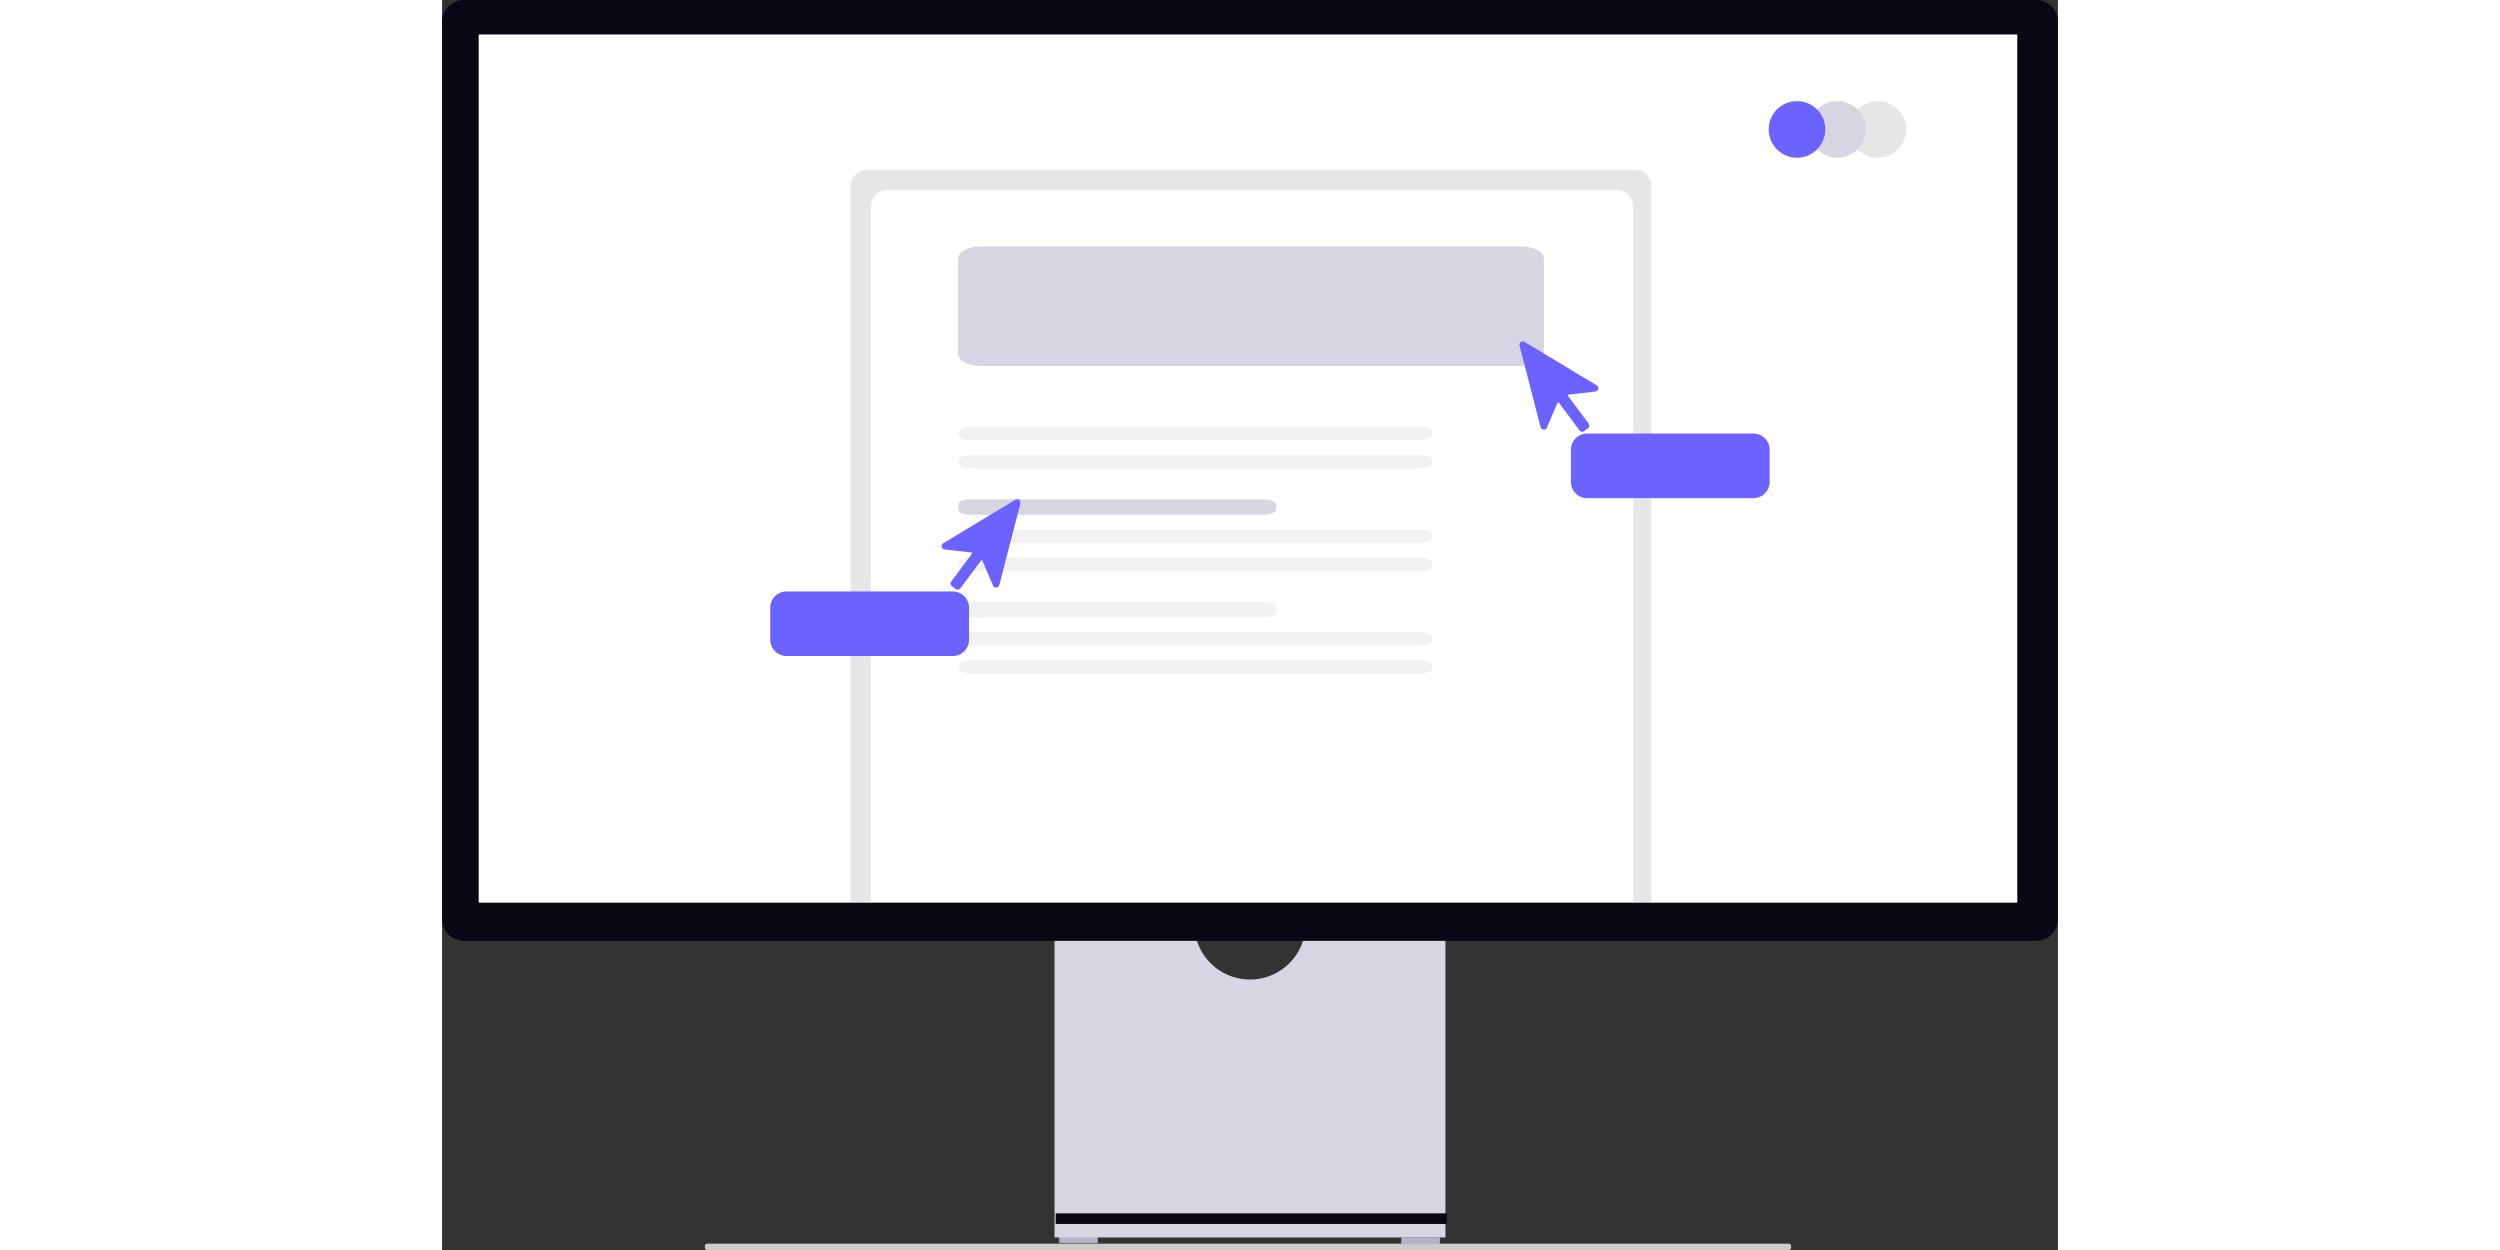 <svg xmlns="http://www.w3.org/2000/svg" width="500" height="250" viewBox="0 0 799.031 618.112" xmlns:xlink="http://www.w3.org/1999/xlink" role="img" artist="Katerina Limpitsouni" source="https://undraw.co/">
  <rect x="0" y="0" width="799.031" height="618.112" fill="#333333" stroke="none"/>
  <g id="Group_603" data-name="Group 603" transform="translate(-560 -231)">
    <path id="Path_8593-147" data-name="Path 8593" d="M15.18,488.763c0,.872.478,1.573,1.073,1.573h535.1c.6,0,1.073-.7,1.073-1.573s-.478-1.573-1.073-1.573H16.253C15.658,487.191,15.18,487.891,15.18,488.763Z" transform="translate(674.711 358.776)" fill="#ccc"/>
    <rect id="Rectangle_1582" data-name="Rectangle 1582" width="19.105" height="3.371" transform="translate(865.162 842.354)" fill="#b6b3c5"/>
    <rect id="Rectangle_1583" data-name="Rectangle 1583" width="19.105" height="3.371" transform="translate(1034.295 842.917)" fill="#b6b3c5"/>
    <path id="Path_8594-148" data-name="Path 8594" d="M352.955,370.945a27.529,27.529,0,0,1-54.321,0H229.146V521.536h193.3V370.945Z" transform="translate(633.721 321.378)" fill="#d6d6e3"/>
    <rect id="Rectangle_1584" data-name="Rectangle 1584" width="193.296" height="5.242" transform="translate(863.43 830.983)" fill="#090814"/>
    <path id="Path_8595-149" data-name="Path 8595" d="M788.255,487.17H10.776A10.788,10.788,0,0,1,0,476.394V32.688A10.788,10.788,0,0,1,10.776,21.911H788.255a10.789,10.789,0,0,1,10.776,10.776V476.394a10.789,10.789,0,0,1-10.776,10.776Z" transform="translate(560 209.089)" fill="#090814"/>
    <rect id="Rectangle_1585" data-name="Rectangle 1585" width="760.822" height="429.297" transform="translate(578.104 248.056)" fill="#fff"/>
    <path id="Path_8609-150" data-name="Path 8609" d="M498.59,205.477c-3.443,0-6.242,1.228-6.242,2.734V210.4c0,1.508,2.8,2.734,6.242,2.734H643.424c3.443,0,6.242-1.228,6.242-2.734v-2.187c0-1.508-2.8-2.734-6.242-2.734Z" transform="translate(322.818 221.671)" fill="#f2f2f2"/>
    <path id="Rectangle_1586-151" data-name="Rectangle 1586" d="M8,0H388a8,8,0,0,1,8,8V362a0,0,0,0,1,0,0H0a0,0,0,0,1,0,0V8A8,8,0,0,1,8,0Z" transform="translate(762 315)" fill="#e6e6e6"/>
    <path id="Rectangle_1587-152" data-name="Rectangle 1587" d="M8,0H369a8,8,0,0,1,8,8V352a0,0,0,0,1,0,0H0a0,0,0,0,1,0,0V8A8,8,0,0,1,8,0Z" transform="translate(772 325)" fill="#fff"/>
    <path id="Path_8610-153" data-name="Path 8610" d="M768.838,309.282c6.2,0,11.237,2.713,11.237,6.045v47.048c0,3.336-5.041,6.045-11.237,6.045H501.644c-6.2,0-11.237-2.713-11.237-6.045V315.331c0-3.336,5.041-6.045,11.237-6.045" transform="translate(324.759 43.556)" fill="#d6d6e3"/>
    <path id="Path_8611-154" data-name="Path 8611" d="M498.59,234.581c-3.443,0-6.242,1.508-6.242,3.361s2.8,3.361,6.242,3.361H720.836c3.443,0,6.242-1.508,6.242-3.361s-2.8-3.361-6.242-3.361Z" transform="translate(322.818 207.451)" fill="#f2f2f2"/>
    <path id="Path_8612-155" data-name="Path 8612" d="M498.59,234.581c-3.443,0-6.242,1.508-6.242,3.361s2.8,3.361,6.242,3.361H720.836c3.443,0,6.242-1.508,6.242-3.361s-2.8-3.361-6.242-3.361Z" transform="translate(322.818 221.402)" fill="#f2f2f2"/>
    <path id="Path_8613-156" data-name="Path 8613" d="M498.59,205.477c-3.443,0-6.242,1.228-6.242,2.734V210.4c0,1.508,2.8,2.734,6.242,2.734H643.424c3.443,0,6.242-1.228,6.242-2.734v-2.187c0-1.508-2.8-2.734-6.242-2.734Z" transform="translate(322.818 272.399)" fill="#d6d6e3"/>
    <path id="Path_8614-157" data-name="Path 8614" d="M498.59,234.581c-3.443,0-6.242,1.508-6.242,3.361s2.8,3.361,6.242,3.361H720.836c3.443,0,6.242-1.508,6.242-3.361s-2.8-3.361-6.242-3.361Z" transform="translate(322.818 258.18)" fill="#f2f2f2"/>
    <path id="Path_8615-158" data-name="Path 8615" d="M498.59,234.581c-3.443,0-6.242,1.508-6.242,3.361s2.8,3.361,6.242,3.361H720.836c3.443,0,6.242-1.508,6.242-3.361s-2.8-3.361-6.242-3.361Z" transform="translate(322.818 272.131)" fill="#f2f2f2"/>
    <path id="Path_8616-159" data-name="Path 8616" d="M498.59,205.477c-3.443,0-6.242,1.228-6.242,2.734V210.4c0,1.508,2.8,2.734,6.242,2.734H643.424c3.443,0,6.242-1.228,6.242-2.734v-2.187c0-1.508-2.8-2.734-6.242-2.734Z" transform="translate(322.818 323.128)" fill="#f2f2f2"/>
    <path id="Path_8617-160" data-name="Path 8617" d="M498.59,234.581c-3.443,0-6.242,1.508-6.242,3.361s2.8,3.361,6.242,3.361H720.836c3.443,0,6.242-1.508,6.242-3.361s-2.8-3.361-6.242-3.361Z" transform="translate(322.818 308.908)" fill="#f2f2f2"/>
    <path id="Path_8618-161" data-name="Path 8618" d="M498.59,234.581c-3.443,0-6.242,1.508-6.242,3.361s2.8,3.361,6.242,3.361H720.836c3.443,0,6.242-1.508,6.242-3.361s-2.8-3.361-6.242-3.361Z" transform="translate(322.818 322.859)" fill="#f2f2f2"/>
    <path id="Path_2409-162" data-name="Path 2409" d="M814.221,409.739a1.716,1.716,0,0,1-.242-.018,1.646,1.646,0,0,1-1.088-.649L802.7,395.407a.411.411,0,0,0-.706.083l-5.223,12.219a1.657,1.657,0,0,1-3.127-.242l-10.422-40.34a1.657,1.657,0,0,1,2.459-1.833l35.686,21.5a1.657,1.657,0,0,1-.665,3.064l-13.2,1.53a.411.411,0,0,0-.282.653L817.414,405.7a1.659,1.659,0,0,1-.337,2.319l-1.866,1.391a1.645,1.645,0,0,1-.99.324Z" transform="translate(309.569 34.747)" fill="#6c63ff"/>
    <path id="Path_8619-163" data-name="Path 8619" d="M8,0H90.284a8,8,0,0,1,8,8V23.921a8,8,0,0,1-8,8H8a8,8,0,0,1-8-8V8A8,8,0,0,1,8,0Z" transform="translate(1118.205 445.393)" fill="#6c63ff"/>
    <path id="Path_2409-2-164" data-name="Path 2409" d="M791.126,409.739a1.716,1.716,0,0,0,.242-.018,1.646,1.646,0,0,0,1.088-.649l10.186-13.664a.411.411,0,0,1,.706.083l5.223,12.219a1.657,1.657,0,0,0,3.127-.242l10.422-40.34a1.657,1.657,0,0,0-2.459-1.833l-35.686,21.5a1.657,1.657,0,0,0,.665,3.064l13.2,1.53a.411.411,0,0,1,.282.653L787.932,405.7a1.659,1.659,0,0,0,.337,2.319l1.866,1.391a1.645,1.645,0,0,0,.99.324Z" transform="translate(23.863 112.82)" fill="#6c63ff"/>
    <path id="Path_8620-165" data-name="Path 8620" d="M90.284,0H8A8,8,0,0,0,0,8V23.921a8,8,0,0,0,8,8H90.284a8,8,0,0,0,8-8V8A8,8,0,0,0,90.284,0Z" transform="translate(722.289 523.466)" fill="#6c63ff"/>
    <circle id="Ellipse_1289" data-name="Ellipse 1289" cx="14" cy="14" r="14" transform="translate(1256 281)" fill="#e6e6e6"/>
    <circle id="Ellipse_1290" data-name="Ellipse 1290" cx="14" cy="14" r="14" transform="translate(1236 281)" fill="#d6d6e3"/>
    <circle id="Ellipse_1291" data-name="Ellipse 1291" cx="14" cy="14" r="14" transform="translate(1216 281)" fill="#6c63ff"/>
  </g>
</svg>